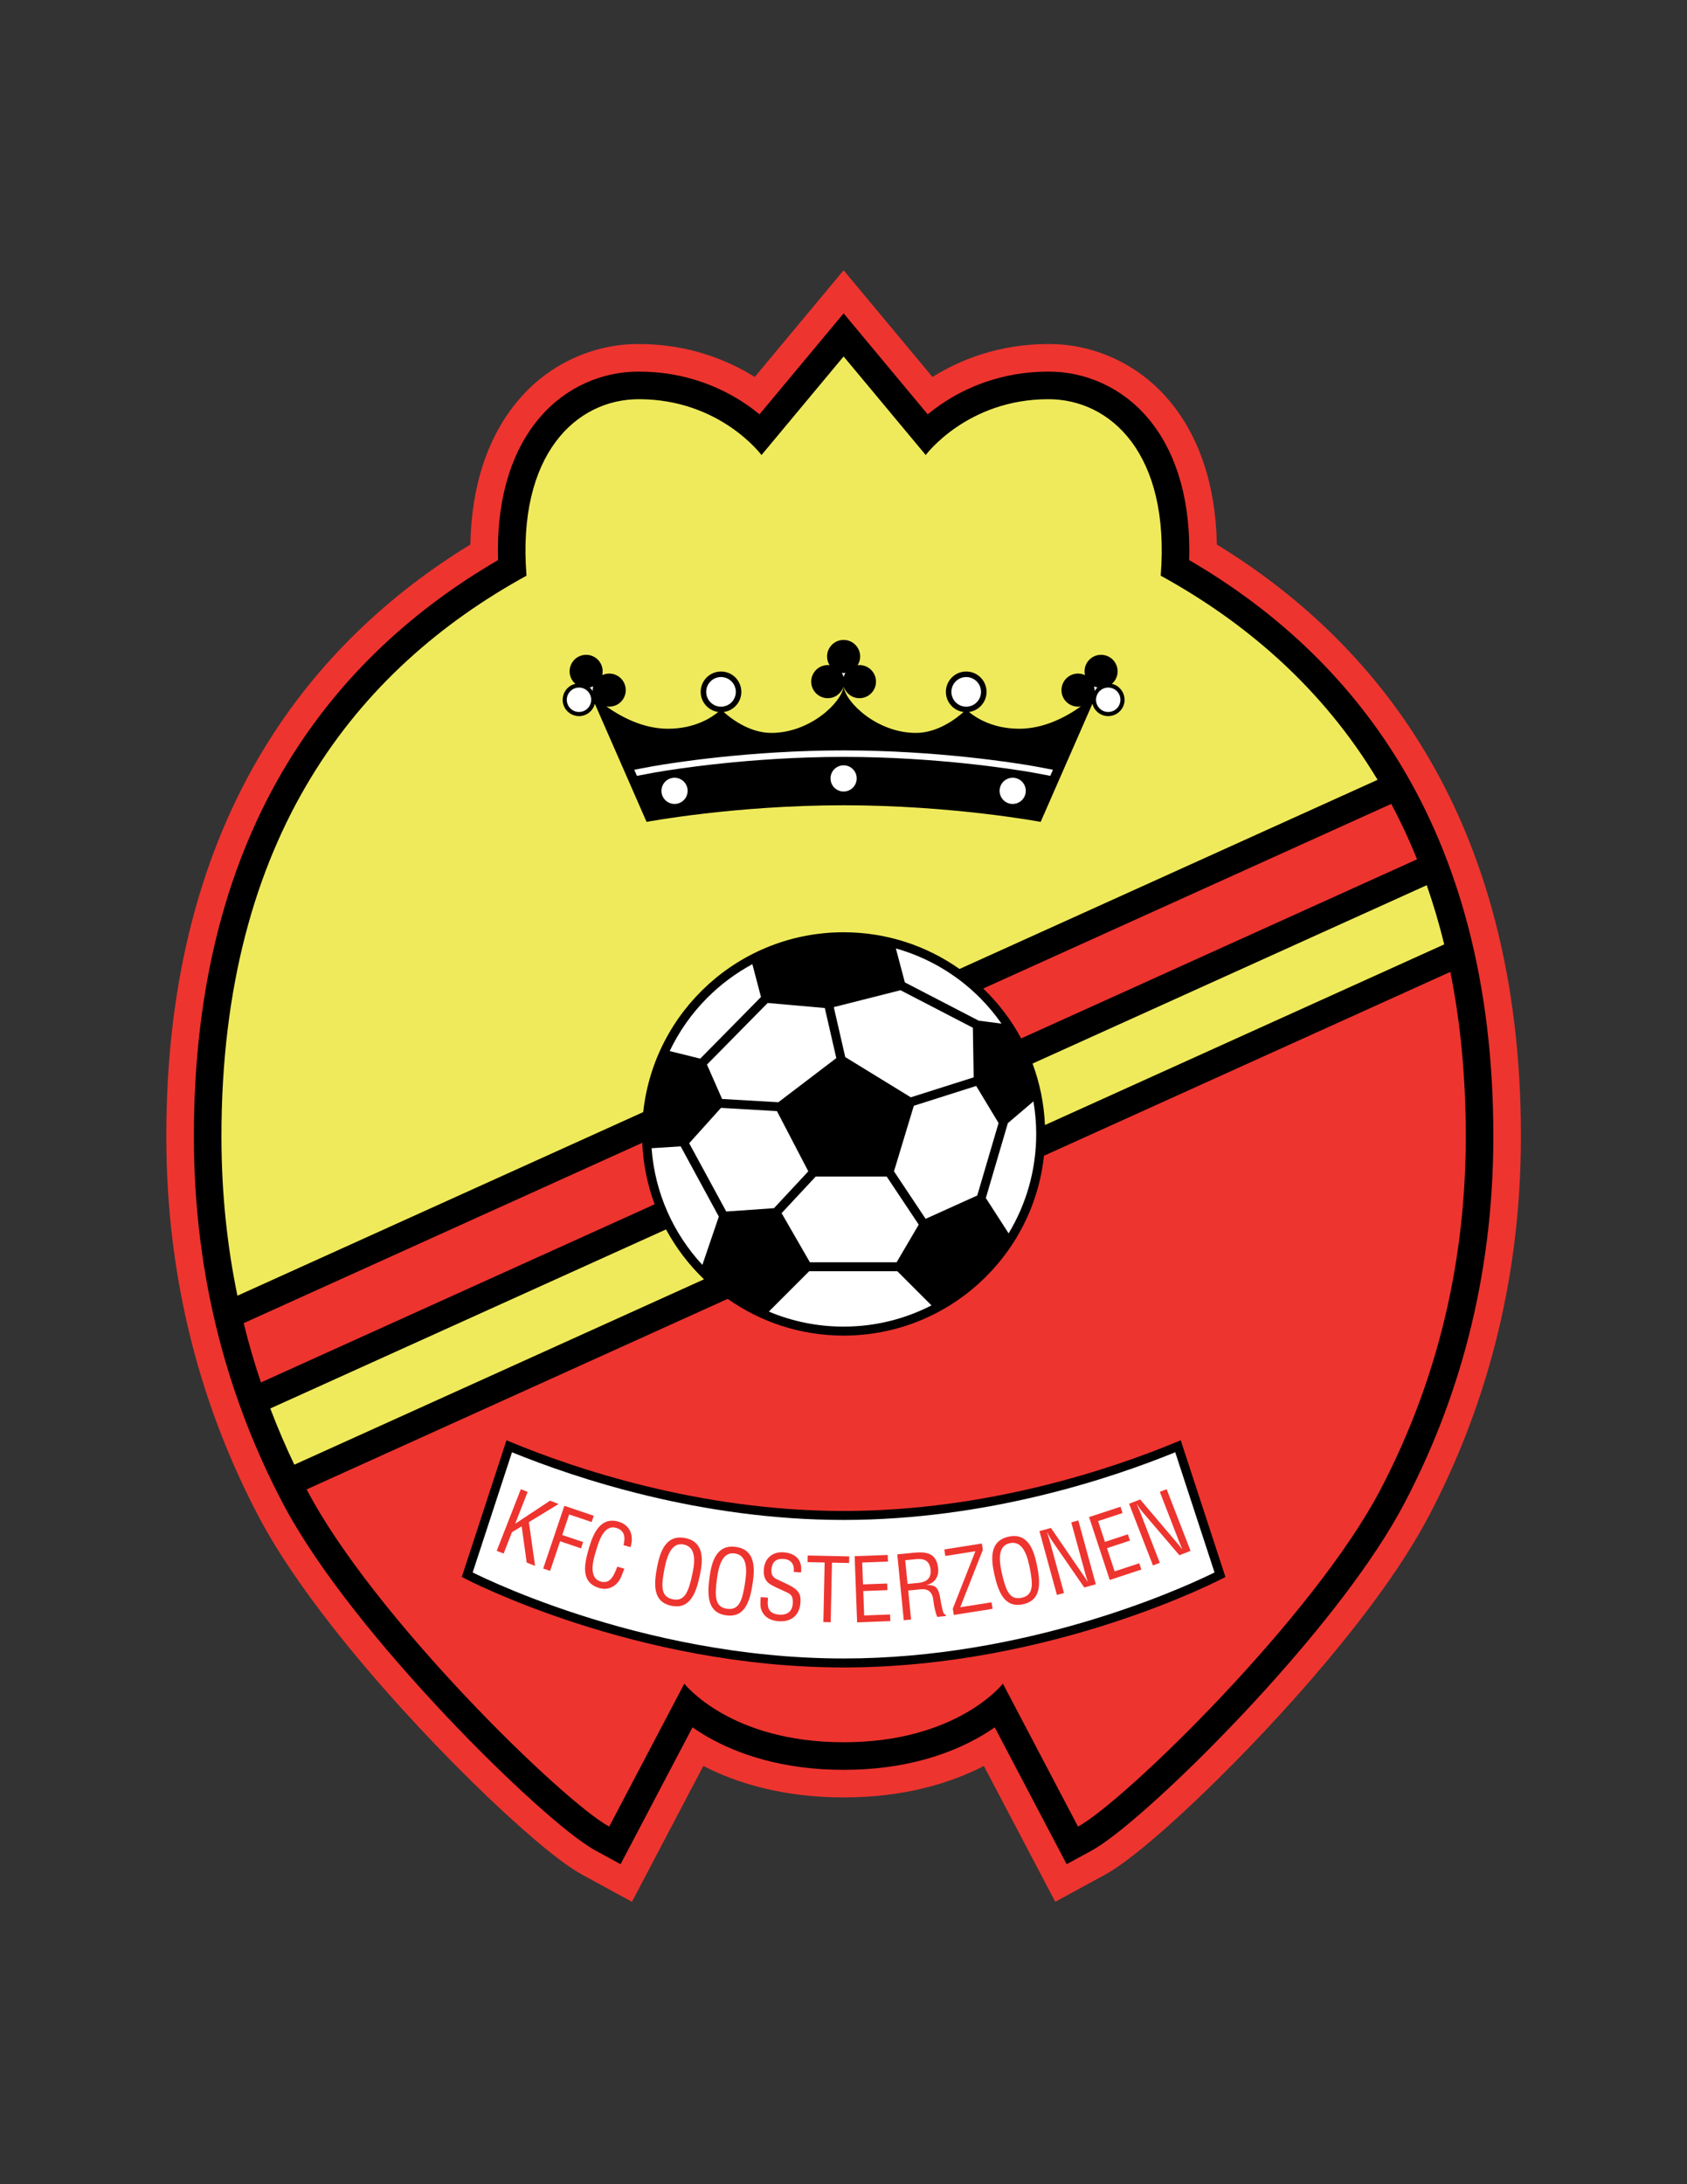 <?xml version="1.0" encoding="iso-8859-1"?>
<!-- Generator: Adobe Illustrator 24.0.1, SVG Export Plug-In . SVG Version: 6.00 Build 0)  -->
<svg version="1.1" id="Layer_1" xmlns="http://www.w3.org/2000/svg" xmlns:xlink="http://www.w3.org/1999/xlink" x="0px" y="0px"
	 viewBox="0 0 612 792" style="enable-background:new 0 0 612 792;" xml:space="preserve">
<rect x="0" y="0" width="612" height="792" fill="#333333" stroke="none"/>
<path style="fill:#EE342F;" d="M516.448,271.717c-19.668-32.441-46.131-56.599-75.014-74.28
	c-0.35-21.437-6.416-39.456-17.495-52.438c-11.361-13.449-27.769-20.356-43.611-20.249c-17.842-0.027-32.17,5.741-42.054,11.944
	l-32.234-38.686l-32.236,38.686c-9.882-6.202-24.21-11.97-42.054-11.944c-15.842-0.108-32.25,6.8-43.611,20.249
	c-11.081,12.983-17.146,31.003-17.497,52.439c-28.88,17.682-55.345,41.841-75.012,74.28C73.508,308.106,60.294,354.512,60.334,412
	c-0.029,54.522,13.787,100.367,33.335,137.605c6.91,13.153,16.319,26.702,26.892,40.216c15.858,20.227,34.335,40.196,50.696,56.267
	c8.187,8.037,15.828,15.078,22.462,20.737c3.324,2.834,6.393,5.321,9.251,7.467c2.894,2.157,5.45,3.946,8.464,5.605l17.824,9.706
	l25.894-49.254c11.955,6.165,28.98,11.433,50.887,11.4c21.905,0.034,38.932-5.234,50.886-11.399l25.893,49.253l17.824-9.706
	c3.973-2.2,7.331-4.684,11.395-7.865c6.976-5.522,15.395-13.023,24.739-22.011c13.982-13.465,29.879-30.164,44.531-47.624
	c14.655-17.512,28.033-35.563,37.103-52.793c19.547-37.238,33.364-83.083,33.336-137.605
	C551.784,354.512,538.57,308.106,516.448,271.717z"/>
<path d="M507.899,276.905c-19.829-32.69-46.853-56.569-76.501-73.811c0.035-1.185,0.052-2.354,0.052-3.509
	c0.017-20.647-5.559-36.898-15.116-48.095c-9.515-11.214-22.859-16.795-36.006-16.74c-17.083-0.015-30.272,5.934-38.939,11.858
	c-1.798,1.226-3.413,2.45-4.848,3.626l-30.502-36.606l-30.501,36.606c-1.435-1.175-3.05-2.399-4.848-3.626
	c-8.665-5.925-21.855-11.873-38.939-11.858c-13.148-0.054-26.492,5.526-36.007,16.74c-9.558,11.198-15.132,27.449-15.117,48.095
	c0,1.155,0.017,2.325,0.052,3.51c-29.648,17.241-56.671,41.12-76.499,73.81c-21.071,34.69-33.864,79.1-33.844,135.094
	c-0.015,52.841,13.309,96.963,32.191,132.964c12.923,24.55,36.462,52.976,59.113,77.025c11.323,11.995,22.401,22.81,31.823,31.304
	c4.716,4.249,9.014,7.917,12.781,10.895c3.801,2.989,6.937,5.255,9.975,6.928l8.911,4.853l26.088-49.622
	c1.629,1.132,3.453,2.297,5.479,3.458c10.659,6.121,26.977,11.964,49.344,11.945c22.366,0.019,38.684-5.824,49.343-11.945
	c2.026-1.16,3.849-2.325,5.478-3.458l26.088,49.621l8.912-4.852c3.037-1.673,6.174-3.938,9.974-6.928
	c13.103-10.377,33.223-29.488,53.116-51.396c19.863-21.932,39.291-46.324,50.601-67.829c18.882-36.001,32.207-80.122,32.193-132.964
	C541.764,356.005,528.97,311.595,507.899,276.905z"/>
<path style="fill:#EE342F;" d="M370.457,376.543l143.608-64.95c-2.829-7.033-5.956-13.728-9.358-20.096l-148.025,66.947
	C362.158,363.707,366.826,369.802,370.457,376.543z"/>
<path style="fill:#EE342F;" d="M88.398,479.782c1.827,7.406,3.926,14.572,6.264,21.497l142.834-64.6
	c-2.603-6.988-4.163-14.481-4.503-22.293L88.398,479.782z"/>
<path style="fill:#EFEA5B;" d="M306.038,338.041c15.657,0,30.152,4.937,42.048,13.316l151.662-68.592
	c-20.051-33.339-47.88-57.11-78.67-74.015c3.5-44.25-18.226-64-40.75-64c-29.5,0-44.5,20.25-44.5,20.25l-29.789-35.75L276.25,165
	c0,0-15-20.25-44.5-20.25c-22.524,0-44.25,19.75-40.75,64C129.831,242.333,80.333,303,80.333,412
	c0,20.684,2.099,39.935,5.803,57.829l147.21-66.579C237.296,366.588,268.329,338.042,306.038,338.041z"/>
<path style="fill:#EE342F;" d="M526.138,352.412L378.73,419.08c-3.948,36.662-34.98,65.21-72.692,65.212
	c-15.657-0.001-30.152-4.938-42.048-13.318l-152.744,69.082c0.046,0.088,0.091,0.178,0.138,0.267
	C135.466,586.28,204.166,653.167,221,662.333l27.25-51.833c0,0,16.5,21.25,57.789,21.25c41.289,0,57.789-21.25,57.789-21.25
	l27.25,51.833c16.833-9.167,85.534-76.054,109.616-122.011c18.217-34.765,31.051-77.164,31.051-128.322
	C531.745,390.271,529.772,370.468,526.138,352.412z"/>
<path style="fill:#EFEA5B;" d="M523.922,342.439c-1.823-7.467-3.945-14.614-6.338-21.461l-143.003,64.677
	c2.602,6.988,4.163,14.48,4.501,22.292L523.922,342.439z"/>
<path style="fill:#EFEA5B;" d="M241.621,445.789L98.054,510.72c2.681,7.051,5.601,13.845,8.721,20.382l148.62-67.216
	C249.919,458.625,245.251,452.53,241.621,445.789z"/>
<polygon style="fill:#FFFFFF;" points="354.523,433.492 335.793,441.951 324.316,424.736 331.512,400.955 354.141,393.77 
	362.251,407.219 "/>
<polygon style="fill:#FFFFFF;" points="325.275,457.707 293.81,457.707 283.546,439.895 295.911,426.625 321.67,426.625 
	333.289,444.055 "/>
<polygon style="fill:#FFFFFF;" points="278.491,363.685 299.219,365.514 303.387,383.675 282.366,399.676 261.955,398.493 
	256.47,386.021 "/>
<polygon style="fill:#FFFFFF;" points="326.672,359.06 352.929,372.663 353.227,390.651 330.421,397.892 306.637,383.305 
	302.477,365.185 "/>
<polygon style="fill:#FFFFFF;" points="261.554,401.725 281.856,402.902 293.233,424.732 280.786,438.09 263.468,439.306 
	250.017,414.545 "/>
<path style="fill:#FFFFFF;" d="M246.938,415.686l13.832,25.464l-5.968,17.508c-10.464-11.284-17.231-26.015-18.426-42.31
	L246.938,415.686z"/>
<path style="fill:#FFFFFF;" d="M363.325,371.178l-8.292-1.086l-26.773-13.87l-3.26-12.306c11.67,3.284,22.108,9.503,30.448,17.842
	C358.343,364.653,360.971,367.813,363.325,371.178z"/>
<path style="fill:#FFFFFF;" d="M256.629,361.757c4.797-4.796,10.289-8.894,16.308-12.139l3.127,11.899l-22.034,22.35l-11.092-2.743
	C246.386,373.899,251.032,367.356,256.629,361.757z"/>
<path style="fill:#FFFFFF;" d="M278.921,475.582l14.624-14.624h31.988l12.382,12.382c-9.559,4.911-20.386,7.699-31.876,7.699
	C296.419,481.04,287.258,479.096,278.921,475.582z"/>
<path style="fill:#FFFFFF;" d="M365.899,447.222l-8.259-12.812l7.987-27.153l9.274-7.892c0.653,3.838,1.012,7.776,1.012,11.801
	C375.913,424.363,372.254,436.696,365.899,447.222z"/>
<path d="M428.34,522.254l-1.621,0.672c-22.586,9.36-68.176,24.966-120.679,24.961c-52.506,0.004-98.096-15.601-120.681-24.961
	l-1.621-0.672l-16.21,49.546l1.218,0.639c0.127,0.056,61.365,32.172,137.294,32.186c75.926-0.013,137.166-32.129,137.292-32.186
	l1.218-0.639L428.34,522.254z"/>
<path style="fill:#FFFFFF;" d="M439.102,570.91c-12.595,6.072-67.428,30.474-133.062,30.463
	c-37.506,0.002-71.485-7.957-96.072-15.92c-12.292-3.982-22.236-7.962-29.1-10.944c-3.431-1.491-6.093-2.732-7.892-3.599
	c-0.597-0.287-1.097-0.532-1.499-0.731l14.26-43.584c23.342,9.51,68.382,24.538,120.302,24.543
	c51.918-0.005,96.958-15.033,120.301-24.543l14.258,43.584C440.197,570.378,439.698,570.623,439.102,570.91z"/>
<path style="fill:#EE342F;" d="M180.197,562.349l8.744-22.35l2.473,0.967l-4.488,11.473l0.06,0.023l12.564-8.314l3.099,1.212
	l-10.783,6.571l2.248,15.861l-3.04-1.189l-1.83-13.154l-3.513,2.13l-3.031,7.748L180.197,562.349z"/>
<path style="fill:#EE342F;" d="M197.055,568.759l7.679-22.74l10.673,3.604l-0.768,2.274l-8.156-2.754l-2.519,7.458l7.58,2.56
	l-0.768,2.274l-7.58-2.56l-3.625,10.733L197.055,568.759z"/>
<path style="fill:#EE342F;" d="M226.185,560.275c0.726-2.754,0.507-5.348-2.691-6.268c-4.427-1.274-6.303,5.011-7.179,8.055
	c-0.163,0.453-0.323,1.006-0.5,1.621c-0.991,3.443-1.889,8.645,2.077,9.787c3.044,0.877,4.407-1.428,5.44-3.861
	c0.212-0.505,0.393-1.019,0.605-1.524l2.552,0.734c-0.194,0.444-0.336,0.935-0.53,1.379c-0.694,1.831-1.193,3.219-2.76,4.5
	c-1.677,1.315-3.542,1.777-5.755,1.14c-7.103-2.044-5.375-8.972-3.791-14.475c1.496-5.196,4.141-11.493,10.69-9.608
	c4.243,1.222,5.624,4.982,4.482,8.948l-0.088,0.307L226.185,560.275z"/>
<path style="fill:#EE342F;" d="M248.659,557.727c6.738,1.385,6.423,7.689,5.329,13.018l-0.058,0.282
	c-1.371,6.513-3.511,12.639-10.375,11.229c-6.864-1.41-6.384-7.877-5.108-14.409C239.555,562.455,241.67,556.292,248.659,557.727z
	 M251.267,570.316c1.056-5.14,0.859-9.427-3.216-10.264c-3.949-0.811-5.82,3.05-6.876,8.19l-0.045,0.219
	c-1.366,6.808-1.417,10.554,2.908,11.442c4.325,0.889,5.755-2.574,7.184-9.369L251.267,570.316z"/>
<path style="fill:#EE342F;" d="M267.019,560.927c6.811,0.978,6.874,7.291,6.101,12.676l-0.041,0.285
	c-0.978,6.584-2.747,12.829-9.684,11.832c-6.937-0.996-6.847-7.481-5.964-14.079C258.213,566.194,259.955,559.913,267.019,560.927z
	 M270.377,573.339c0.746-5.195,0.292-9.463-3.826-10.054c-3.992-0.573-5.628,3.395-6.374,8.59l-0.032,0.222
	c-0.955,6.878-0.781,10.622,3.591,11.249c4.371,0.627,5.591-2.916,6.609-9.785L270.377,573.339z"/>
<path style="fill:#EE342F;" d="M287.913,569.975c0.013-0.16,0.058-0.316,0.068-0.444c0.183-2.265-1.022-4.031-3.51-4.232
	c-3.859-0.312-4.469,2.078-4.619,3.928c-0.134,1.658,0.517,2.738,2.001,3.435l3.679,1.742c4.392,2.056,5.092,3.718,4.837,6.875
	c-0.366,4.529-3.418,6.946-8.011,6.575c-2.36-0.191-5.112-1.087-6.231-4.324c-0.414-1.221-0.228-3.132-0.157-4.41l2.647,0.214
	l-0.06,0.734c-0.252,3.125,0.422,5.105,4.121,5.405c2.679,0.216,4.671-1.002,4.898-3.809c0.294-3.636-1.17-3.786-3.52-4.907
	c-1.266-0.616-3.317-1.456-4.538-2.229c-2.171-1.331-2.591-3.291-2.4-5.651c0.319-3.955,3.303-6.313,7.194-5.998
	c4.177,0.338,6.657,2.625,6.324,6.739c-0.016,0.191-0.063,0.38-0.079,0.571L287.913,569.975z"/>
<path style="fill:#EE342F;" d="M293.004,564.033l15.071,0.323l-0.052,2.4l-6.208-0.133l-0.463,21.599l-2.656-0.057l0.463-21.599
	l-6.208-0.133L293.004,564.033z"/>
<path style="fill:#EE342F;" d="M310.935,588.269l-0.893-23.987l11.993-0.446l0.089,2.398l-9.339,0.348l0.295,7.932l8.763-0.326
	l0.089,2.398l-8.763,0.326l0.33,8.859l9.403-0.35l0.089,2.399L310.935,588.269z"/>
<path style="fill:#EE342F;" d="M330.511,587.243l-2.643,0.261l-2.357-23.884l6.146-0.607c4.872-0.481,8.147,0.45,8.66,5.641
	l0.038,0.382c0.181,2.812-1.341,4.988-4.074,5.643l0.006,0.064c3.118-0.019,3.979,0.893,4.676,4.04
	c0.271,1.774,0.603,3.51,1.034,5.268c0.14,0.436,0.435,1.468,1.071,1.405l0.054,0.542l-3.089,0.305
	c-0.724-1.472-1.271-4.408-1.428-6.001c-0.236-2.389-1.392-4.332-4.513-4.024l-4.617,0.456L330.511,587.243z M329.238,574.346
	l4.171-0.412c1.239-0.154,4.596-0.679,4.197-4.723l-0.013-0.127c-0.469-4.102-3.695-3.88-5.479-3.704l-3.725,0.368L329.238,574.346z
	"/>
<path style="fill:#EE342F;" d="M346.013,585.587l-0.358-2.276l8.192-20.826l-10.908,1.716l-0.373-2.371l13.626-2.144l0.358,2.276
	l-8.193,20.825l11.351-1.786l0.373,2.371L346.013,585.587z"/>
<path style="fill:#EE342F;" d="M365.95,557.194c6.728-1.437,8.971,4.465,10.107,9.785l0.06,0.282
	c1.359,6.516,1.857,12.987-4.997,14.451c-6.854,1.464-9.011-4.653-10.463-11.149C359.507,565.18,358.971,558.684,365.95,557.194z
	 M373.393,567.679c-1.096-5.133-2.998-8.981-7.066-8.112c-3.943,0.842-4.107,5.131-3.011,10.264l0.047,0.219
	c1.482,6.785,2.939,10.236,7.257,9.314c4.319-0.922,4.239-4.668,2.82-11.466L373.393,567.679z"/>
<path style="fill:#EE342F;" d="M388.629,552.021l2.562-0.702l6.34,23.151l-4.198,1.15l-11.554-16.746
	c-0.658-0.948-1.223-1.921-1.82-3.252l-0.062,0.017c0.352,1.164,0.712,2.36,1.034,3.533l5.055,18.46l-2.562,0.702l-6.34-23.151
	l4.168-1.141l11.765,17.152c0.473,0.634,0.892,1.316,1.496,2.312l0.061-0.017c-0.259-0.825-0.535-1.712-0.771-2.576L388.629,552.021
	z"/>
<path style="fill:#EE342F;" d="M402.591,572.9l-7.507-22.796l11.398-3.754l0.751,2.28l-8.875,2.923l2.482,7.538l8.328-2.743
	l0.751,2.279l-8.329,2.743l2.773,8.419l8.936-2.943l0.751,2.279L402.591,572.9z"/>
<path style="fill:#EE342F;" d="M420.753,540.948l2.476-0.96l8.675,22.373l-4.057,1.573l-13.204-15.47
	c-0.751-0.875-1.413-1.785-2.142-3.047l-0.06,0.023c0.469,1.122,0.95,2.273,1.39,3.407l6.917,17.839l-2.476,0.96l-8.674-22.373
	l4.027-1.561l13.456,15.852c0.535,0.582,1.021,1.217,1.724,2.146l0.06-0.023c-0.342-0.794-0.707-1.647-1.031-2.482L420.753,540.948z
	"/>
<path d="M403.935,248.126c-0.192-0.065-0.386-0.101-0.58-0.146c0.787-0.677,1.413-1.562,1.77-2.617
	c1.063-3.138-0.62-6.542-3.758-7.605c-3.138-1.062-6.543,0.621-7.605,3.759c-0.373,1.102-0.401,2.235-0.153,3.289
	c-0.198-0.092-0.402-0.176-0.614-0.248c-3.138-1.062-6.543,0.621-7.605,3.759c-1.063,3.138,0.621,6.543,3.758,7.604
	c0.994,0.336,2.015,0.396,2.978,0.221c-5.165,3.686-13.253,8.107-22.359,8.107c-9.868,0-15.974-4.182-18.239-6.078
	c3.594-0.494,6.363-3.567,6.364-7.297c-0.001-4.074-3.302-7.375-7.375-7.376c-4.074,0.001-7.375,3.301-7.376,7.376
	c0.001,3.741,2.787,6.821,6.397,7.302c-2.44,2.199-9.232,7.585-17.26,7.585c-14.121,0-25.614-11.149-26.209-16.813
	c0.76,2.442,3.029,4.218,5.721,4.218c3.314,0,6-2.686,6-6c0-3.314-2.686-6-6-6c-0.223,0-0.442,0.014-0.659,0.038
	c0.572-0.919,0.908-2.001,0.908-3.163c0-3.314-2.686-6-6-6c-3.314,0-6,2.686-6,6c0,1.162,0.336,2.244,0.908,3.163
	c-0.216-0.023-0.436-0.038-0.658-0.038c-3.314,0-6,2.687-6,6c0,3.314,2.686,6,6,6c2.692,0,4.961-1.777,5.721-4.218
	c-0.595,5.664-12.088,16.813-26.209,16.813c-8.027,0-14.819-5.386-17.26-7.585c3.609-0.48,6.396-3.561,6.397-7.302
	c-0.001-4.074-3.302-7.375-7.375-7.376c-4.073,0.001-7.374,3.301-7.375,7.376c0.001,3.729,2.771,6.803,6.364,7.297
	c-2.265,1.896-8.371,6.078-18.239,6.078c-9.107,0-17.195-4.421-22.359-8.107c0.964,0.174,1.984,0.115,2.979-0.221
	c3.137-1.061,4.821-4.466,3.758-7.604c-1.061-3.138-4.467-4.821-7.605-3.759c-0.212,0.072-0.416,0.156-0.614,0.248
	c0.248-1.054,0.22-2.187-0.153-3.289c-1.062-3.138-4.467-4.821-7.605-3.759c-3.138,1.063-4.821,4.466-3.758,7.605
	c0.357,1.055,0.982,1.94,1.77,2.617c-0.194,0.045-0.388,0.081-0.58,0.146c-2.473,0.836-4.033,3.141-4.032,5.614
	c0,0.632,0.103,1.275,0.316,1.904c0.836,2.471,3.142,4.031,5.616,4.03c0.63,0,1.274-0.102,1.902-0.314
	c1.983-0.674,3.362-2.294,3.837-4.184l18.773,42.843c0,0,31.972-6.02,71.482-6.02c39.511,0,71.482,6.02,71.482,6.02l18.773-42.843
	c0.475,1.89,1.854,3.51,3.837,4.184c0.628,0.212,1.271,0.314,1.902,0.314c2.475,0.001,4.78-1.56,5.616-4.03
	c0.213-0.628,0.316-1.271,0.316-1.904C407.967,251.268,406.408,248.962,403.935,248.126z"/>
<path style="fill:#FFFFFF;" d="M375.934,277.979c-0.007-0.002-0.011-0.003-0.016-0.003l-0.019-0.004
	c-0.01-0.002-0.017-0.003-0.025-0.005c-0.017-0.003-0.037-0.007-0.065-0.012c-0.054-0.01-0.135-0.025-0.244-0.045
	c-0.217-0.039-0.546-0.097-0.997-0.175c-6.339-1.103-34.73-5.632-68.528-5.633c-33.798,0.001-62.189,4.531-68.528,5.633
	c-0.451,0.078-0.78,0.137-0.998,0.175c-0.108,0.02-0.189,0.035-0.244,0.045c-0.028,0.005-0.048,0.01-0.065,0.012
	c-0.008,0.002-0.015,0.003-0.025,0.005l-0.019,0.004c-0.004,0-0.009,0.001-0.016,0.003l-6.049,1.138l0.968,2.209l5.654-1.065
	c0.16-0.029,0.55-0.1,1.194-0.212c6.248-1.088,34.538-5.599,68.127-5.598c33.589-0.001,61.879,4.51,68.127,5.598
	c0.645,0.112,1.035,0.183,1.194,0.212l5.654,1.065l0.968-2.209L375.934,277.979z"/>
<circle style="fill:#FFFFFF;" cx="306.04" cy="282.259" r="4.75"/>
<path style="fill:#FFFFFF;" d="M306.698,244.004c-0.28,0.45-0.504,0.937-0.658,1.455c-0.154-0.518-0.378-1.005-0.658-1.455
	c0.216,0.023,0.435,0.038,0.658,0.038C306.262,244.042,306.481,244.028,306.698,244.004z"/>
<path style="fill:#FFFFFF;" d="M213.947,249.294c0.205-0.046,0.41-0.102,0.613-0.171c0.212-0.072,0.416-0.156,0.614-0.248
	c-0.127,0.543-0.181,1.105-0.151,1.675C214.72,250.076,214.36,249.655,213.947,249.294z"/>
<path style="fill:#FFFFFF;" d="M211.467,257.94c-0.471,0.159-0.95,0.234-1.421,0.234c-1.847-0.001-3.572-1.165-4.195-3.011
	c-0.161-0.475-0.236-0.953-0.237-1.423c0.001-1.846,1.164-3.571,3.013-4.193c0.474-0.161,0.953-0.238,1.422-0.238
	c1.844,0.001,3.57,1.165,4.196,3.013l-0.001,0c0.16,0.472,0.235,0.95,0.235,1.42C214.478,255.588,213.314,257.314,211.467,257.94z"
	/>
<circle style="fill:#FFFFFF;" cx="244.705" cy="286.765" r="4.75"/>
<circle style="fill:#FFFFFF;" cx="367.375" cy="286.765" r="4.75"/>
<path style="fill:#FFFFFF;" d="M256.189,250.875c0.005,2.968,2.406,5.369,5.375,5.375l0,0c2.969-0.005,5.37-2.406,5.375-5.375l0,0
	c-0.005-2.969-2.406-5.371-5.375-5.376l0,0C258.595,245.504,256.194,247.906,256.189,250.875L256.189,250.875z"/>
<path style="fill:#FFFFFF;" d="M398.133,249.294c-0.205-0.046-0.41-0.102-0.613-0.171c-0.212-0.072-0.416-0.156-0.614-0.248
	c0.127,0.543,0.181,1.105,0.151,1.675C397.36,250.076,397.72,249.655,398.133,249.294z"/>
<path style="fill:#FFFFFF;" d="M400.613,257.94c0.471,0.159,0.95,0.234,1.421,0.234c1.847-0.001,3.572-1.165,4.195-3.011
	c0.161-0.475,0.236-0.953,0.237-1.423c-0.001-1.846-1.164-3.571-3.013-4.193c-0.474-0.161-0.953-0.238-1.422-0.238
	c-1.844,0.001-3.57,1.165-4.196,3.013l0.001,0c-0.16,0.472-0.235,0.95-0.235,1.42C397.602,255.588,398.766,257.314,400.613,257.94z"
	/>
<path style="fill:#FFFFFF;" d="M355.891,250.875c-0.005,2.968-2.406,5.369-5.374,5.375l0,0c-2.969-0.005-5.37-2.406-5.375-5.375l0,0
	c0.005-2.969,2.406-5.371,5.375-5.376l0,0C353.485,245.504,355.886,247.906,355.891,250.875L355.891,250.875z"/>
</svg>
